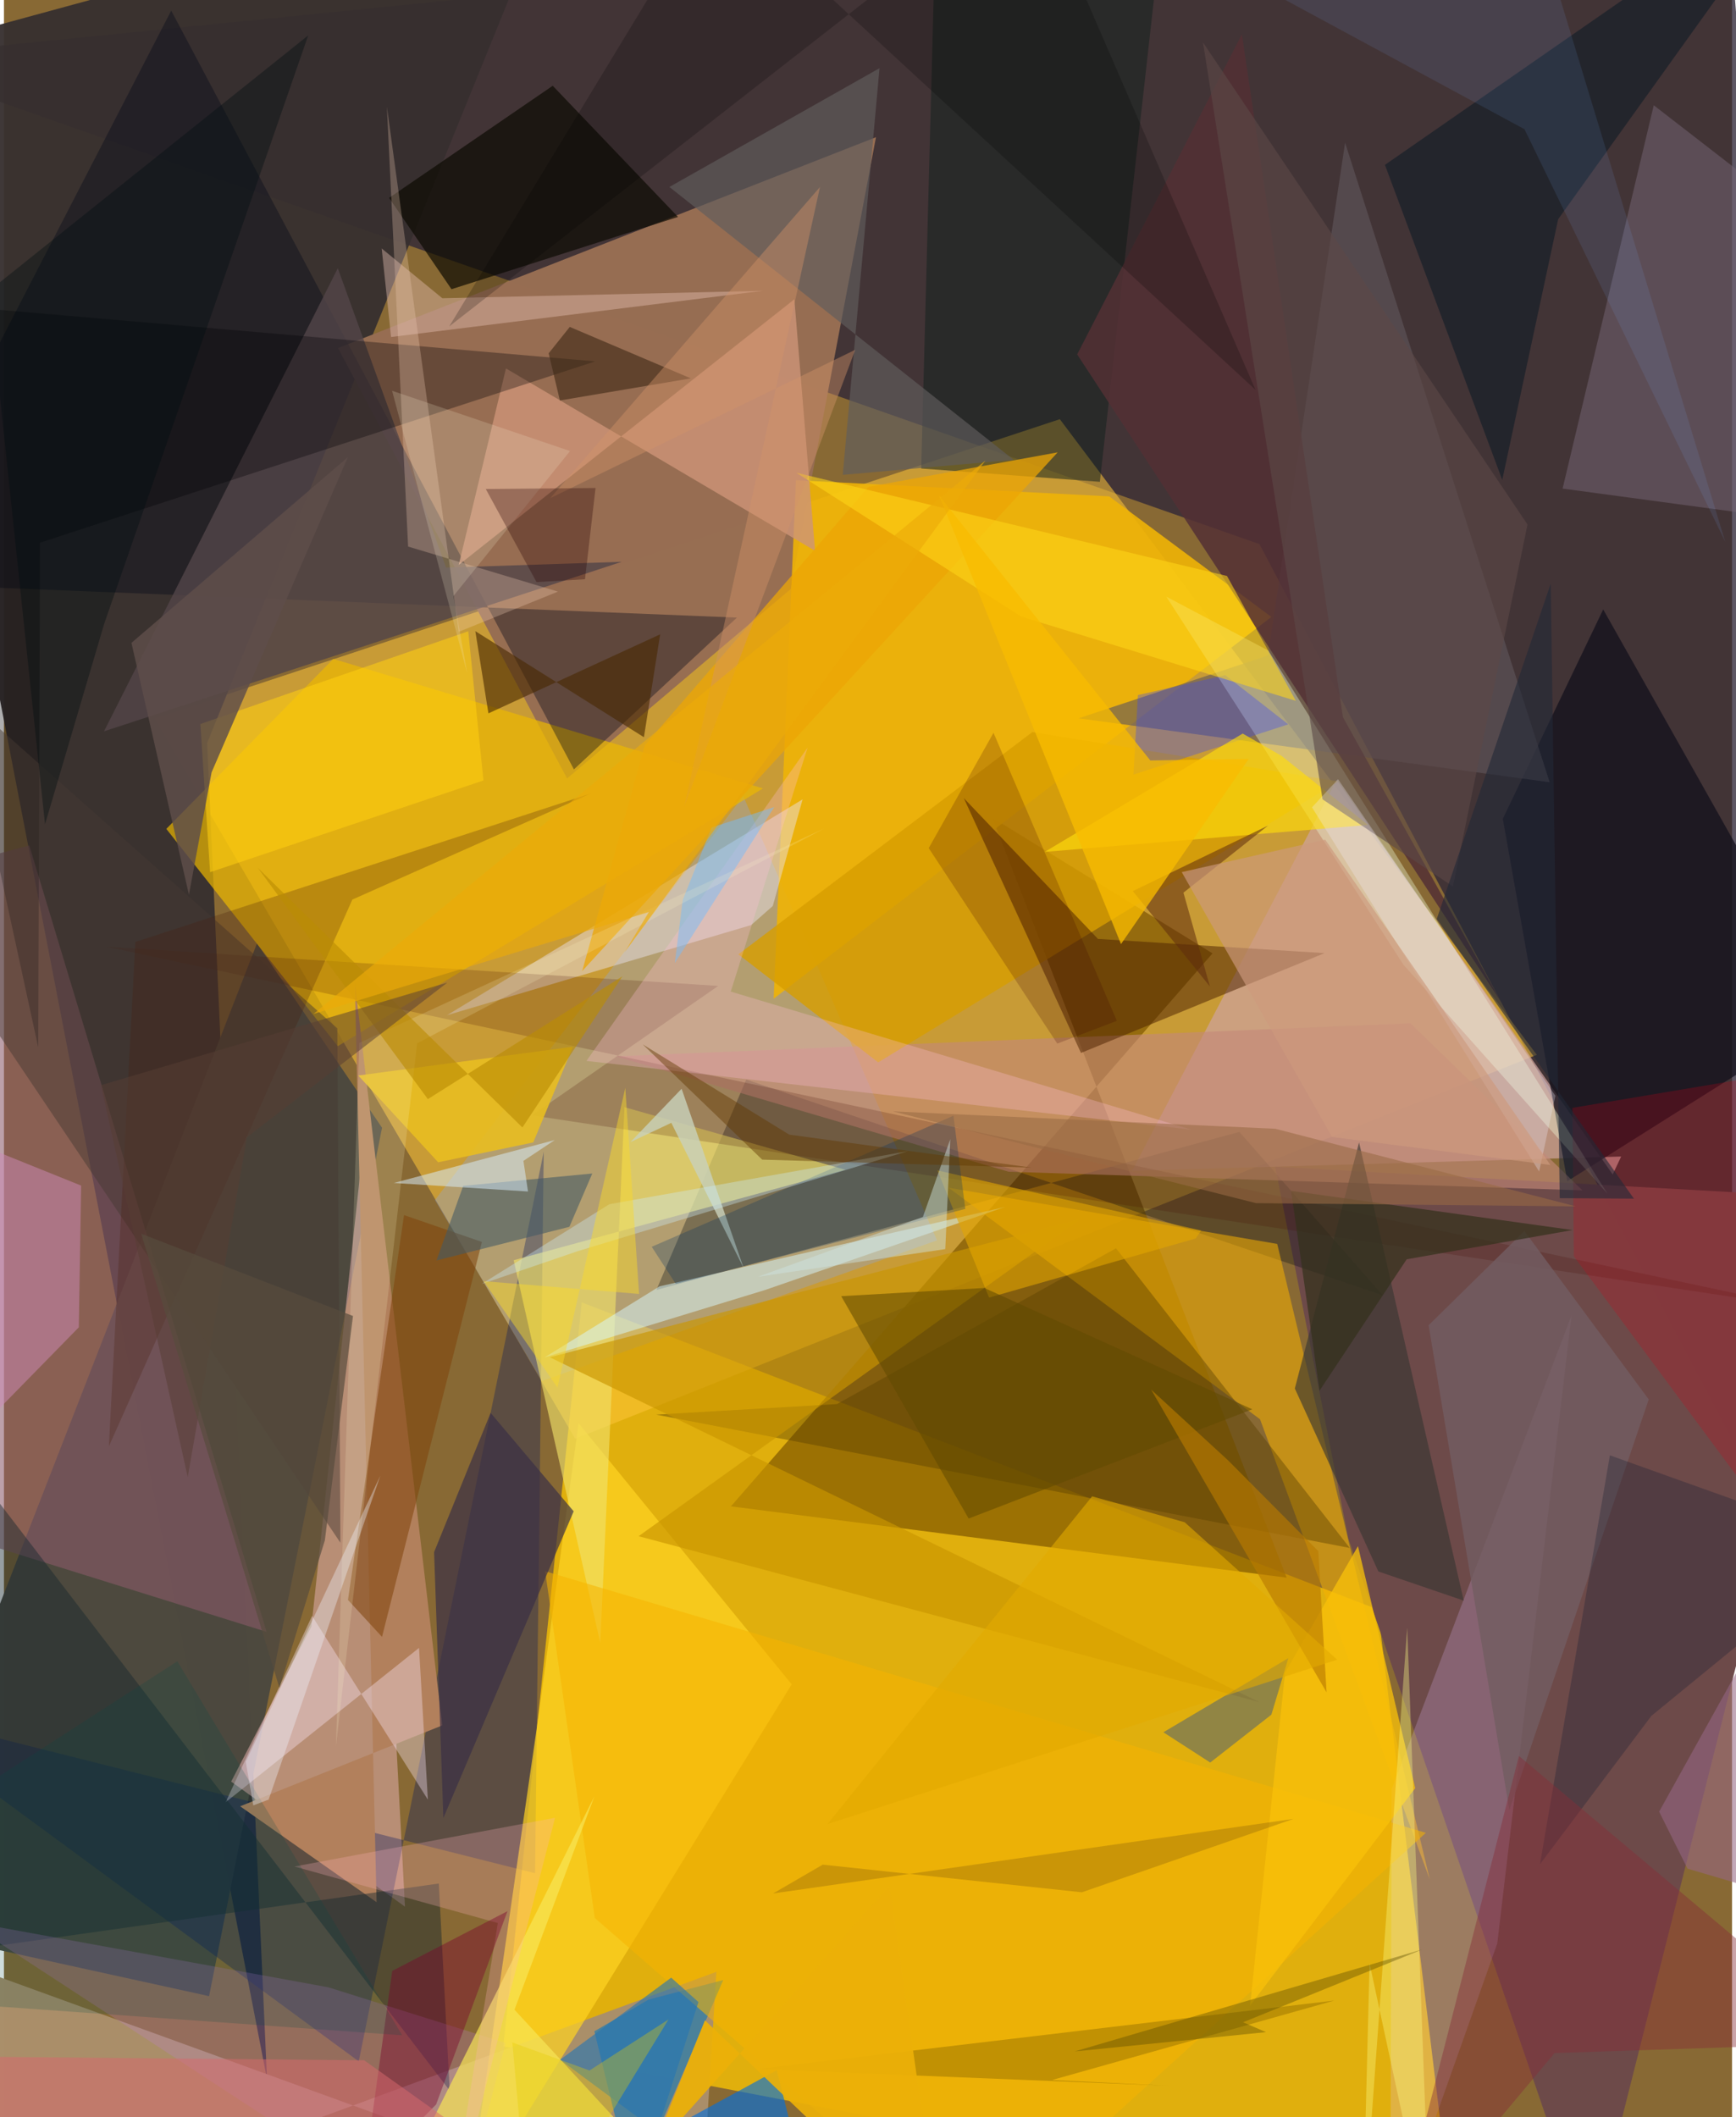 <svg xmlns="http://www.w3.org/2000/svg" width="228" height="278" viewBox="0 0 836 1024"><path fill="#886934" d="M0 0h836v1024H0z"/><path fill="#efbb07" fill-opacity=".847" d="M279.529 629.926L664.643 778.47l36.528 299.082-459.58-87.827z"/><path fill="#2e2537" fill-opacity=".773" d="M832.87-62L898 813.75 607.37 263.177-62 28.166z"/><path fill="#fdc539" fill-opacity=".549" d="M510.809 202.745l230.733 307.43-465.19 185.716L72.73 347.475z"/><path fill="#372f2f" fill-opacity=".957" d="M-62 28.24L269.232-62 98.302 359.342l28.959 646.306z"/><path fill="#976e53" fill-opacity=".996" d="M421.856 66.368L380.604 284.89l-108.19 91.629-110.799-208.177z"/><path fill="#4d493f" fill-opacity=".992" d="M-62 930.082L122.416 456.24l60.493 89.213-83.677 420.015z"/><path fill="#cda29e" fill-opacity=".702" d="M782.354 559.37l-4.086 8.67-133.507-190.82-98.98 189.063z"/><path fill="#82a7fb" fill-opacity=".294" d="M451.371 599.906l-93.727-214.83-149.142 195.34 51.778 87.508z"/><path fill="#6d4a4a" fill-opacity=".992" d="M650.309 743.966l-35.305-179.663 279.876 15.563L767.256 1086z"/><path fill="#835b00" fill-opacity=".733" d="M584.668 461.11L478.12 395.47l142.41 367.587-268.85-34.484z"/><path fill="#aa8f6a" fill-opacity=".996" d="M336.913 1079.337l7.746-125.638L-15.07 1086l-11.25-138.523z"/><path fill="#efb306" fill-opacity=".898" d="M613.137 298.395L372.36 483.03l10.786-250.771 151.525 7.815z"/><path fill="#deaaa7" fill-opacity=".565" d="M193.996 922.19l-84.08-60.492 38.822-75.018 25.49-236.764z"/><path fill="#ecb800" fill-opacity=".694" d="M161.472 506L367.16 381.346l-207.83-62.651-80.782 82.209z"/><path fill="#040c14" fill-opacity=".318" d="M667.012 626.473l-69.351-79.018-282.035 76.45 43.465-101.768z"/><path fill="#f5b000" fill-opacity=".545" d="M689.801 909.104l-82.142-222.658L456.985 574.46l158.979 27.178z"/><path fill="#13111c" fill-opacity=".753" d="M725.103 396.037l31.194 175.287 127.84-80.539-110.47-196.028z"/><path fill="#001462" fill-opacity=".322" d="M-61.025 826.053l317.953 79.96 4.19-348.94-89.483 439.945z"/><path fill="#000816" fill-opacity=".369" d="M-62 281.876L80.918 5.137l194.81 366.989 78.856-73.417z"/><path fill="#ffd323" fill-opacity=".71" d="M258.382 831.396l-34.448 238.124L381.09 814.658 277.984 688.32z"/><path fill="#8b5a6b" fill-opacity=".576" d="M-26.023 419.134L-62 730.228l189.06 59.036L12.256 408.92z"/><path fill="#61565b" fill-opacity=".616" d="M519.862 347.417l91.581-30.347 37.365-248.052 98.951 309.324z"/><path fill="#dfbbff" fill-opacity=".224" d="M671.337 865.368L670.642 1086l51.78-146.009 35.888-303.644z"/><path fill="#ece5f4" fill-opacity=".451" d="M361.47 447.421l-147.18 43.624 172.078-104.434-14.427 51.582z"/><path fill="#0076c0" fill-opacity=".561" d="M311.826 967.125l36.146-9.451-43.747 101.17-18.6-76.36z"/><path fill="#cd9477" fill-opacity=".804" d="M392.39 266.415l-149.532-88.216-22.86 95.052 162.375-128.5z"/><path fill="#c38979" fill-opacity=".624" d="M763.615 575.726l-277.593-9.005-189.93-55.807 384.341-15.977z"/><path fill="#534549" fill-opacity=".8" d="M213.893 274.525l84.97-2.8-250.46 81.99 113.103-223.981z"/><path fill="#13211e" fill-opacity=".518" d="M563.231-62l-111.978 3.927-7.505 284.675 86.418 6.44z"/><path fill="#f0e067" fill-opacity=".639" d="M246.586 609.541l160.46-43.77-106.86-30.265-11.688 259.247z"/><path fill="#786878" fill-opacity=".498" d="M898 255.741l-143.97-19.433 44.097-185.396 46.852 36.292z"/><path fill="#d79d00" fill-opacity=".8" d="M497.515 354.079L355.283 461.578l67.647 52.26 222.643-135.894z"/><path fill="#f1ffdc" fill-opacity=".361" d="M677.039 466.614l98.71 110.768L611.69 314.67l-49.348-26.063z"/><path fill="#4d2200" fill-opacity=".514" d="M464.335 386.004l64.923 68.117 109.6 6.877-117.824 48.27z"/><path fill="#b2805c" d="M114.269 873.641l66.003 46.396-10.555-445.012 42.333 359.483z"/><path fill="#0c0b02" fill-opacity=".694" d="M265.477 41.482l-79.154 54.217 30.183 44.18 109.59-34.96z"/><path fill="#ffedff" fill-opacity=".353" d="M107.234 871.689l41.823-90.153 56.02 88.887-4.274-73.393z"/><path fill="#16272e" fill-opacity=".447" d="M215.63 1011.125L-62 648.915l54.147 292.84 218.216-30.76z"/><path fill="#c17ddd" fill-opacity=".235" d="M217.935 1083.592L-18.25 929.243l175.207 31.959 85.765 26.93z"/><path fill="#eca504" fill-opacity=".749" d="M279.727 469.683l230.028-250.898-91.476 16.682L310.005 360.49z"/><path fill="#583f00" fill-opacity=".42" d="M537.973 603.752l113.074 144.936L315.48 684.2l87.484-5.091z"/><path fill="#470c00" fill-opacity=".196" d="M255.342 539.471l90.198-62.62L49.606 457.89l819.836 174.435z"/><path fill="#c99600" fill-opacity=".655" d="M520.707 589.646L307.018 743.013l300.326 80.236-343.278-166.786z"/><path fill="#000205" fill-opacity=".318" d="M286.032 174.778L17.429 262.485l-.848 244.093L-62 144.69z"/><path fill="#f5b300" fill-opacity=".553" d="M467.85 1086L285.83 927.651 261.816 759.94 687.88 886.482z"/><path fill="#2f528a" fill-opacity=".447" d="M613.143 829.33l-29.581 23.15-22.67-14.643 60.464-35.86z"/><path fill="#d6f8fc" fill-opacity=".51" d="M261.508 656.542l55.636-34.37 167.16-38.413-116.057 40.151z"/><path fill="#016fde" fill-opacity=".624" d="M373.851 1001.295l-121.05 66.075 110.653-20.96 21.856.314z"/><path fill="#021422" fill-opacity=".463" d="M724.827 232.119l27.064-126.098L872.344-62 668.077 79.74z"/><path fill="#fcd8bd" fill-opacity=".271" d="M195.514 264.347L185.254 51.62l34.759 253.968 47.998-19.45z"/><path fill="#9a7400" fill-opacity=".522" d="M643.57 967.59l-279.216 33.147 199.346 8.089-56.657-2.796z"/><path fill="#cc88b5" fill-opacity=".514" d="M36.219 641.97l1.116-68.542-91.45-36.855L-62 742.268z"/><path fill="#373532" fill-opacity=".624" d="M624.484 671.559L655.56 552.53l50.642 221.64-41.299-14.103z"/><path fill="#f8e656" fill-opacity=".686" d="M246.97 972.031l38.697-103.27L177.09 1086h175.124z"/><path fill="#7f440c" fill-opacity=".553" d="M193.543 587.707L166.42 773.842l16.477 17.855 48.333-191.018z"/><path fill="#382f46" fill-opacity=".678" d="M208.084 750.723l4.494 128.566 63.034-148.32-40.182-47.605z"/><path fill="#605d5d" fill-opacity=".659" d="M321.915 90.428l166.54 131.96-82.67 7.289 17.788-196.702z"/><path fill="#533034" fill-opacity=".843" d="M598.878 16.583l48.879 330.282 76.806 138.237L519.19 171.423z"/><path fill="#3442ff" fill-opacity=".322" d="M546.428 374.65l2.142-38.465 42.262-9.648 30.494 23.798z"/><path fill="#ffc0da" fill-opacity=".29" d="M281.795 513.124l292.621 33.252-222.808-66.77 37.175-118.014z"/><path fill="#e8bd22" fill-opacity=".918" d="M210.06 562.154l46-9.6 19.17-46.287-103.827 13.921z"/><path fill="#ffdb0b" fill-opacity=".655" d="M618.114 365.625l-18.846-10.824-95.786 57.225 156.415-13.034z"/><path fill="#d10018" fill-opacity=".235" d="M839.194 522.335l-80.419 13.498.702 71.794L898 794.427z"/><path fill="#453a33" fill-opacity=".478" d="M-62 411.798L162.768 746.17l-1.486-248.797L-62 299.325z"/><path fill="#435b65" fill-opacity=".58" d="M273.542 593.367l11.073-25.782-62.439 5.96-12.942 36.1z"/><path fill="#d9efff" fill-opacity=".506" d="M251.306 561.471l15.158-10.075-77.865 20.765 64.92 4.13z"/><path fill="#ffcf10" fill-opacity=".561" d="M224.608 305.32L95.013 350.184l4.705 71.662 132.25-44.362z"/><path fill="#e8c3b5" fill-opacity=".408" d="M212.078 144.249l-29.343-24.067 4.535 42.822 179.87-22.35z"/><path fill="#472800" fill-opacity=".604" d="M228.039 305.273l81.558 51.298 7.855-49.763-83.079 38.22z"/><path fill="#3e2a16" fill-opacity=".612" d="M332.26 183.002l-58.538-24.883-10.205 12.769 5.429 22.804z"/><path fill="#ffd718" fill-opacity=".565" d="M383.283 228.628l208.386 49.942 33.323 60.413-132.877-40.778z"/><path fill="#ffb4c0" fill-opacity=".259" d="M213.276 1086l53.34-206.81-126.081 23.581 98.395 27.339z"/><path fill="#491f0b" fill-opacity=".255" d="M63.578 455.587L50.761 699.56l117.783-264.472 115.42-51.327z"/><path fill="#5f4e4a" fill-opacity=".827" d="M61.672 310.934l104.687-89.793-65.916 152.429-10.954 59.187z"/><path fill="#725d62" fill-opacity=".831" d="M735.548 595.405L689.21 640.98l39.066 234.526 67.42-198.657z"/><path fill="#602c0d" fill-opacity=".549" d="M570.604 431.749l40.914-32.438-65.398 31.687 37.292 46.135z"/><path fill="#1c2033" fill-opacity=".318" d="M796.947 829.936L898 747.196l-121.098-43.301-33.82 197.764z"/><path fill="#ebb008" fill-opacity=".929" d="M313.234 1041.097l25.87-63.944L453.295 1086l-24.877-173.92z"/><path fill="#79002c" fill-opacity=".408" d="M187.837 953.25l55.75-28.888-34.536 93.523-34.951 35.087z"/><path fill="#5c4946" fill-opacity=".612" d="M737.052 253.686L580.058 20.53l57.857 366.09 63.05 42.127z"/><path fill="#c8d1bb" fill-opacity=".808" d="M357.89 613.44l-35.042-70.368-19.758 9.313 24.735-25.796z"/><path fill="#f8c00a" fill-opacity=".769" d="M619.764 809.026l35.27-61.199 27.694 117.056L602.853 970z"/><path fill="#34301b" fill-opacity=".706" d="M758.886 594.935l-80.285 14.141-42.17 63.565-13.748-96.662z"/><path fill="#3b0400" fill-opacity=".204" d="M538.387 493.736l-59.67-139.309-31.344 55.778 62.188 94.54z"/><path fill="#852d37" fill-opacity=".435" d="M898 988.088L732.898 849.3 672.242 1086l77.903-93.003z"/><path fill="#222937" fill-opacity=".604" d="M693.136 444.467L748.28 282.28l4.357 297.23 35.882.232z"/><path fill="#f8bc00" fill-opacity=".773" d="M452.524 239.866L554.57 367.809l47.598-.74-61.77 89.552z"/><path fill="#fcfd84" fill-opacity=".365" d="M678.856 787.205L689.993 1086l-29.346-136.398L657.162 1086z"/><path fill="#74bbfa" fill-opacity=".475" d="M342.365 400.213l-14.008 35.067-3.809 30.51 48.116-75.445z"/><path fill="#d39269" fill-opacity=".424" d="M264.33 240.913L394.771 90.45 329.09 390.244l82.719-221.05z"/><path fill="#e3a600" fill-opacity=".592" d="M576.54 599l-99.97 28.606-25-61.523 127.58 29.069z"/><path fill="#f2edfd" fill-opacity=".286" d="M632.793 390.482L742.676 566.62l7.872-36.634L645.39 376.864z"/><path fill="#604a00" fill-opacity=".561" d="M405.033 626.917l69.246-3.972 129.63 58.682-137.223 52.833z"/><path fill="#8d6509" fill-opacity=".361" d="M521.462 915.237l102.4-35.514-251.77 36.073 23.997-13.929z"/><path fill="#77b3fe" fill-opacity=".11" d="M735.58 62.492L568.765-27.674 734.207-62l98.466 323.931z"/><path fill="#003360" fill-opacity=".271" d="M459.333 539.642l5.748 45.07-140.09 36.244-11.627-17.928z"/><path fill="#cdeefd" fill-opacity=".353" d="M277.7 605.1l-46.644 15.938 61.833-38.608 144.44-25.672z"/><path fill="#b87b00" fill-opacity=".639" d="M592.166 706.294l43.677 43.941 3.994 68.29-84.87-146.422z"/><path fill="#fada28" fill-opacity=".459" d="M267.78 671.108l-35.721-51.455 75.191 6.178-6.659-99.723z"/><path fill="#2776b2" fill-opacity=".624" d="M335.986 968.332l-13.196-11.82-53.731 39.706 46.86 34.729z"/><path fill="#f3e8cb" fill-opacity=".204" d="M187.768 189.004l36.366 136.726-6.684-37.437 56.394-70.142z"/><path fill="#d7686d" fill-opacity=".518" d="M174.265 996.495l70.186 49.954L-62 1061.035v-66.74z"/><path fill="#fffdca" fill-opacity=".173" d="M171.914 504.412l224.864-103.673-196.9 103.883-39.28 339.96z"/><path fill="#e4cc00" fill-opacity=".341" d="M245.95 987.87l8.775 98.13 66.762-109.27-38.223 24.698z"/><path fill="#cde4e2" fill-opacity=".467" d="M455.392 604.15l2.422-53.2-13.263 37.648-79.728 28.911z"/><path fill="#ba8b04" fill-opacity=".624" d="M205.073 531.601l-82.214-111.79 127.956 125.507 48.375-73.112z"/><path fill="#024b46" fill-opacity=".192" d="M-37.826 967.97l230.488 16.434L83.87 803.51-62 897.605z"/><path fill="#956785" fill-opacity=".576" d="M814.462 903.812L898 928.357V701.122l-97.266 175.107z"/><path fill="#280100" fill-opacity=".31" d="M281.098 280.15l-23.456 1.391-24.552-45.027 53.102-.49z"/><path fill="#996a45" fill-opacity=".576" d="M430.05 537.543l184.991 8.398 145.353 37.526-154.69-1.55z"/><path fill="#000e11" fill-opacity=".38" d="M147.19 17.123L-7.308 140.803 19.86 398.698l28.656-97.062z"/><path fill="#5d4d00" fill-opacity=".404" d="M517.998 992.206l168.152-49.34-86.697 35.234 11.085 4.775z"/><path fill="#e2aa00" fill-opacity=".596" d="M571.202 736.257l-44.783-12.528L398.35 882.28l246.646-79.554z"/><path fill="#613900" fill-opacity=".447" d="M366.812 560.875l130.403 3.868-117.33-15.963-70.886-43.659z"/><path fill="#030100" fill-opacity=".208" d="M343.544-53.254L215.406 157.878 496.86-62l108.612 250.557z"/><path fill="#cd997c" fill-opacity=".659" d="M642.524 549.927L569.78 421.81l69.41-15.701 108.94 157.352z"/><path fill="#ecab08" fill-opacity=".639" d="M311.986 441.109l-162.24 49.301 325.103-267.702-174.616 237.905z"/><path fill="#563d34" fill-opacity=".51" d="M214.497 475.24L46.92 524.872 88.9 714.43l28.661-164.38z"/><path fill="#eef3ff" fill-opacity=".361" d="M120.615 873.211l-3.643-21.117 65.098-138.348-54.017 156.64z"/><path fill="#574c3e" fill-opacity=".69" d="M155.246 745.02l-21.99 71.34L66.392 596.7l102.463 39.793z"/></svg>